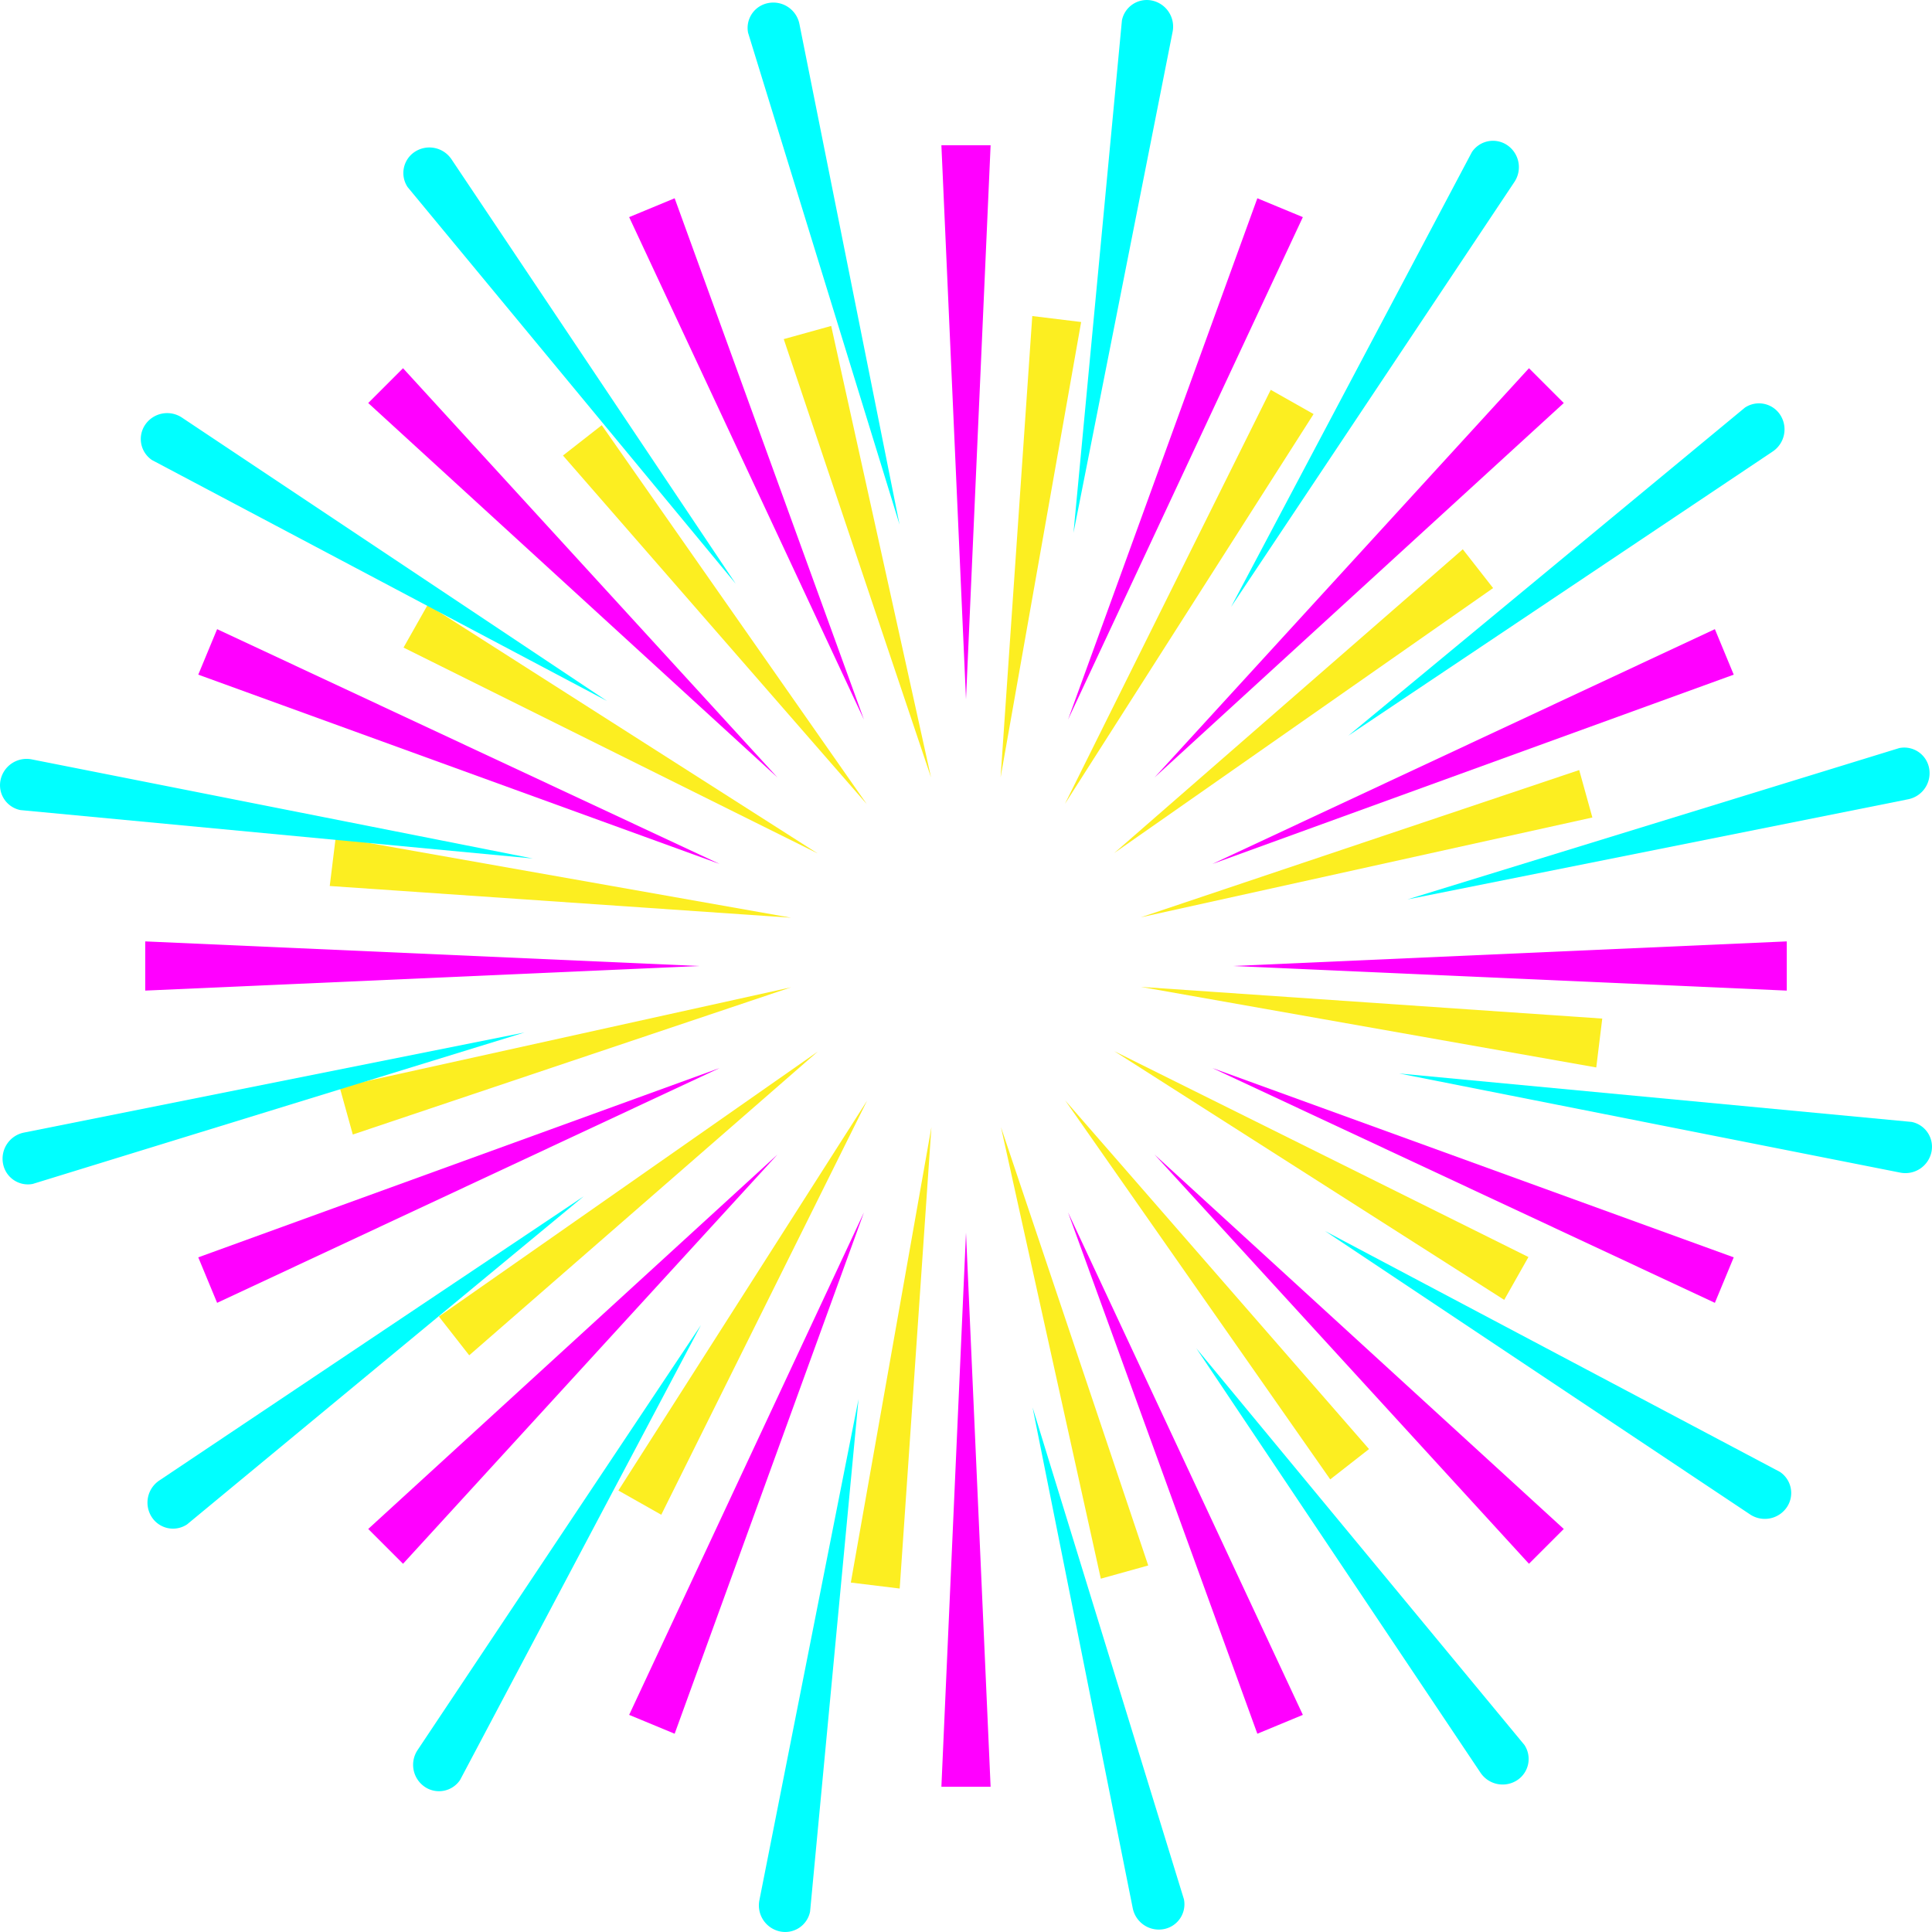 <svg xmlns="http://www.w3.org/2000/svg" width="625" height="625" viewBox="0 0 625 625"><defs><style>.cls-1{fill:#f0f;}.cls-2{fill:#fcee21;}.cls-3{fill:aqua;}</style></defs><g id="Assets"><g id="Fyrværkeri_2" data-name="Fyrværkeri 2"><polygon class="cls-1" points="345.51 232.8 421.47 70.24 406.75 64.14 345.51 232.8"/><polygon class="cls-1" points="373.5 251.5 505.88 130.38 494.62 119.12 373.5 251.5"/><polygon class="cls-1" points="392.2 279.49 560.86 218.25 554.76 203.53 392.2 279.49"/><polygon class="cls-1" points="398.76 312.5 578.02 320.46 578.02 304.54 398.76 312.5"/><polygon class="cls-1" points="392.2 345.51 554.76 421.47 560.86 406.75 392.2 345.51"/><polygon class="cls-1" points="373.5 373.5 494.62 505.88 505.88 494.62 373.5 373.5"/><polygon class="cls-1" points="345.51 392.2 406.75 560.86 421.47 554.76 345.51 392.2"/><polygon class="cls-1" points="312.5 398.76 304.54 578.02 320.46 578.02 312.5 398.76"/><polygon class="cls-1" points="279.49 392.2 203.53 554.76 218.25 560.86 279.49 392.2"/><polygon class="cls-1" points="251.5 373.5 119.12 494.62 130.38 505.88 251.5 373.5"/><polygon class="cls-1" points="232.8 345.51 64.14 406.75 70.24 421.47 232.8 345.51"/><polygon class="cls-1" points="226.24 312.5 46.98 304.54 46.98 320.46 226.24 312.5"/><polygon class="cls-1" points="232.8 279.49 70.24 203.53 64.14 218.25 232.8 279.49"/><polygon class="cls-1" points="251.5 251.5 130.38 119.12 119.12 130.38 251.5 251.5"/><polygon class="cls-1" points="279.49 232.8 218.25 64.14 203.53 70.24 279.49 232.8"/><polygon class="cls-1" points="312.5 226.24 320.46 46.98 304.54 46.98 312.5 226.24"/><polygon class="cls-2" points="344.49 260.08 424.94 133.95 411.08 126.11 344.49 260.08"/><polygon class="cls-2" points="360.42 275.98 483.02 190.24 473.21 177.69 360.42 275.98"/><polygon class="cls-2" points="369.05 296.75 515.13 264.46 510.87 249.11 369.05 296.75"/><polygon class="cls-2" points="369.07 319.26 516.39 345.32 518.33 329.51 369.07 319.26"/><polygon class="cls-2" points="360.48 340.06 486.61 420.51 494.45 406.65 360.48 340.06"/><polygon class="cls-2" points="344.59 355.98 430.33 478.58 442.88 468.77 344.59 355.98"/><polygon class="cls-2" points="323.81 364.62 356.11 510.7 371.45 506.43 323.81 364.62"/><polygon class="cls-2" points="301.31 364.64 275.24 511.96 291.05 513.89 301.31 364.64"/><polygon class="cls-2" points="280.51 356.05 200.05 482.18 213.92 490.02 280.51 356.05"/><polygon class="cls-2" points="264.58 340.16 141.98 425.9 151.79 438.44 264.58 340.16"/><polygon class="cls-2" points="255.95 319.38 109.87 351.67 114.13 367.02 255.95 319.38"/><polygon class="cls-2" points="255.93 296.88 108.61 270.81 106.67 286.62 255.93 296.88"/><polygon class="cls-2" points="264.51 276.08 138.38 195.62 130.54 209.49 264.51 276.08"/><polygon class="cls-2" points="280.41 260.15 194.67 137.55 182.12 147.36 280.41 260.15"/><polygon class="cls-2" points="301.19 251.52 268.89 105.44 253.54 109.7 301.19 251.52"/><polygon class="cls-2" points="323.69 251.49 349.75 104.17 333.94 102.24 323.69 251.49"/><path class="cls-3" d="M362.94,6.6A8.2,8.2,0,0,1,372.57.16h0a8.61,8.61,0,0,1,6.77,10.11L347.27,172.38Z"/><path class="cls-3" d="M476.16,49.19a8.21,8.21,0,0,1,11.37-2.27h0a8.61,8.61,0,0,1,2.38,11.94L398.24,196.35Z"/><path class="cls-3" d="M564.47,131.87a8.2,8.2,0,0,1,11.37,2.25h0a8.61,8.61,0,0,1-2.37,11.94L436.16,238Z"/><path class="cls-3" d="M614.41,242a8.18,8.18,0,0,1,9.64,6.43h0a8.61,8.61,0,0,1-6.75,10.13l-162,32.4Z"/><path class="cls-3" d="M618.4,362.94a8.2,8.2,0,0,1,6.44,9.63h0a8.61,8.61,0,0,1-10.11,6.77L452.62,347.27Z"/><path class="cls-3" d="M575.81,476.16a8.21,8.21,0,0,1,2.27,11.37h0a8.61,8.61,0,0,1-11.94,2.38L428.65,398.24Z"/><path class="cls-3" d="M493.13,564.47a8.2,8.2,0,0,1-2.25,11.37h0a8.61,8.61,0,0,1-11.94-2.37L387,436.16Z"/><path class="cls-3" d="M383,614.41a8.18,8.18,0,0,1-6.43,9.64h0a8.61,8.61,0,0,1-10.13-6.75l-32.4-162Z"/><path class="cls-3" d="M262.06,618.4a8.2,8.2,0,0,1-9.63,6.44h0a8.61,8.61,0,0,1-6.77-10.11l32.07-162.11Z"/><path class="cls-3" d="M148.84,575.81a8.21,8.21,0,0,1-11.37,2.27h0a8.61,8.61,0,0,1-2.38-11.94l91.67-137.49Z"/><path class="cls-3" d="M60.53,493.13a8.2,8.2,0,0,1-11.37-2.25h0a8.61,8.61,0,0,1,2.37-11.94L188.84,387Z"/><path class="cls-3" d="M10.59,383A8.18,8.18,0,0,1,1,376.53H1A8.61,8.61,0,0,1,7.7,366.4l162-32.4Z"/><path class="cls-3" d="M6.6,262.06a8.2,8.2,0,0,1-6.44-9.63h0a8.61,8.61,0,0,1,10.11-6.77l162.11,32.07Z"/><path class="cls-3" d="M49.19,148.84a8.21,8.21,0,0,1-2.27-11.37h0a8.61,8.61,0,0,1,11.94-2.38l137.49,91.67Z"/><path class="cls-3" d="M131.87,60.53a8.2,8.2,0,0,1,2.25-11.37h0a8.61,8.61,0,0,1,11.94,2.37L238,188.84Z"/><path class="cls-3" d="M242,10.59A8.18,8.18,0,0,1,248.47,1h0A8.61,8.61,0,0,1,258.6,7.7l32.4,162Z"/></g></g></svg>